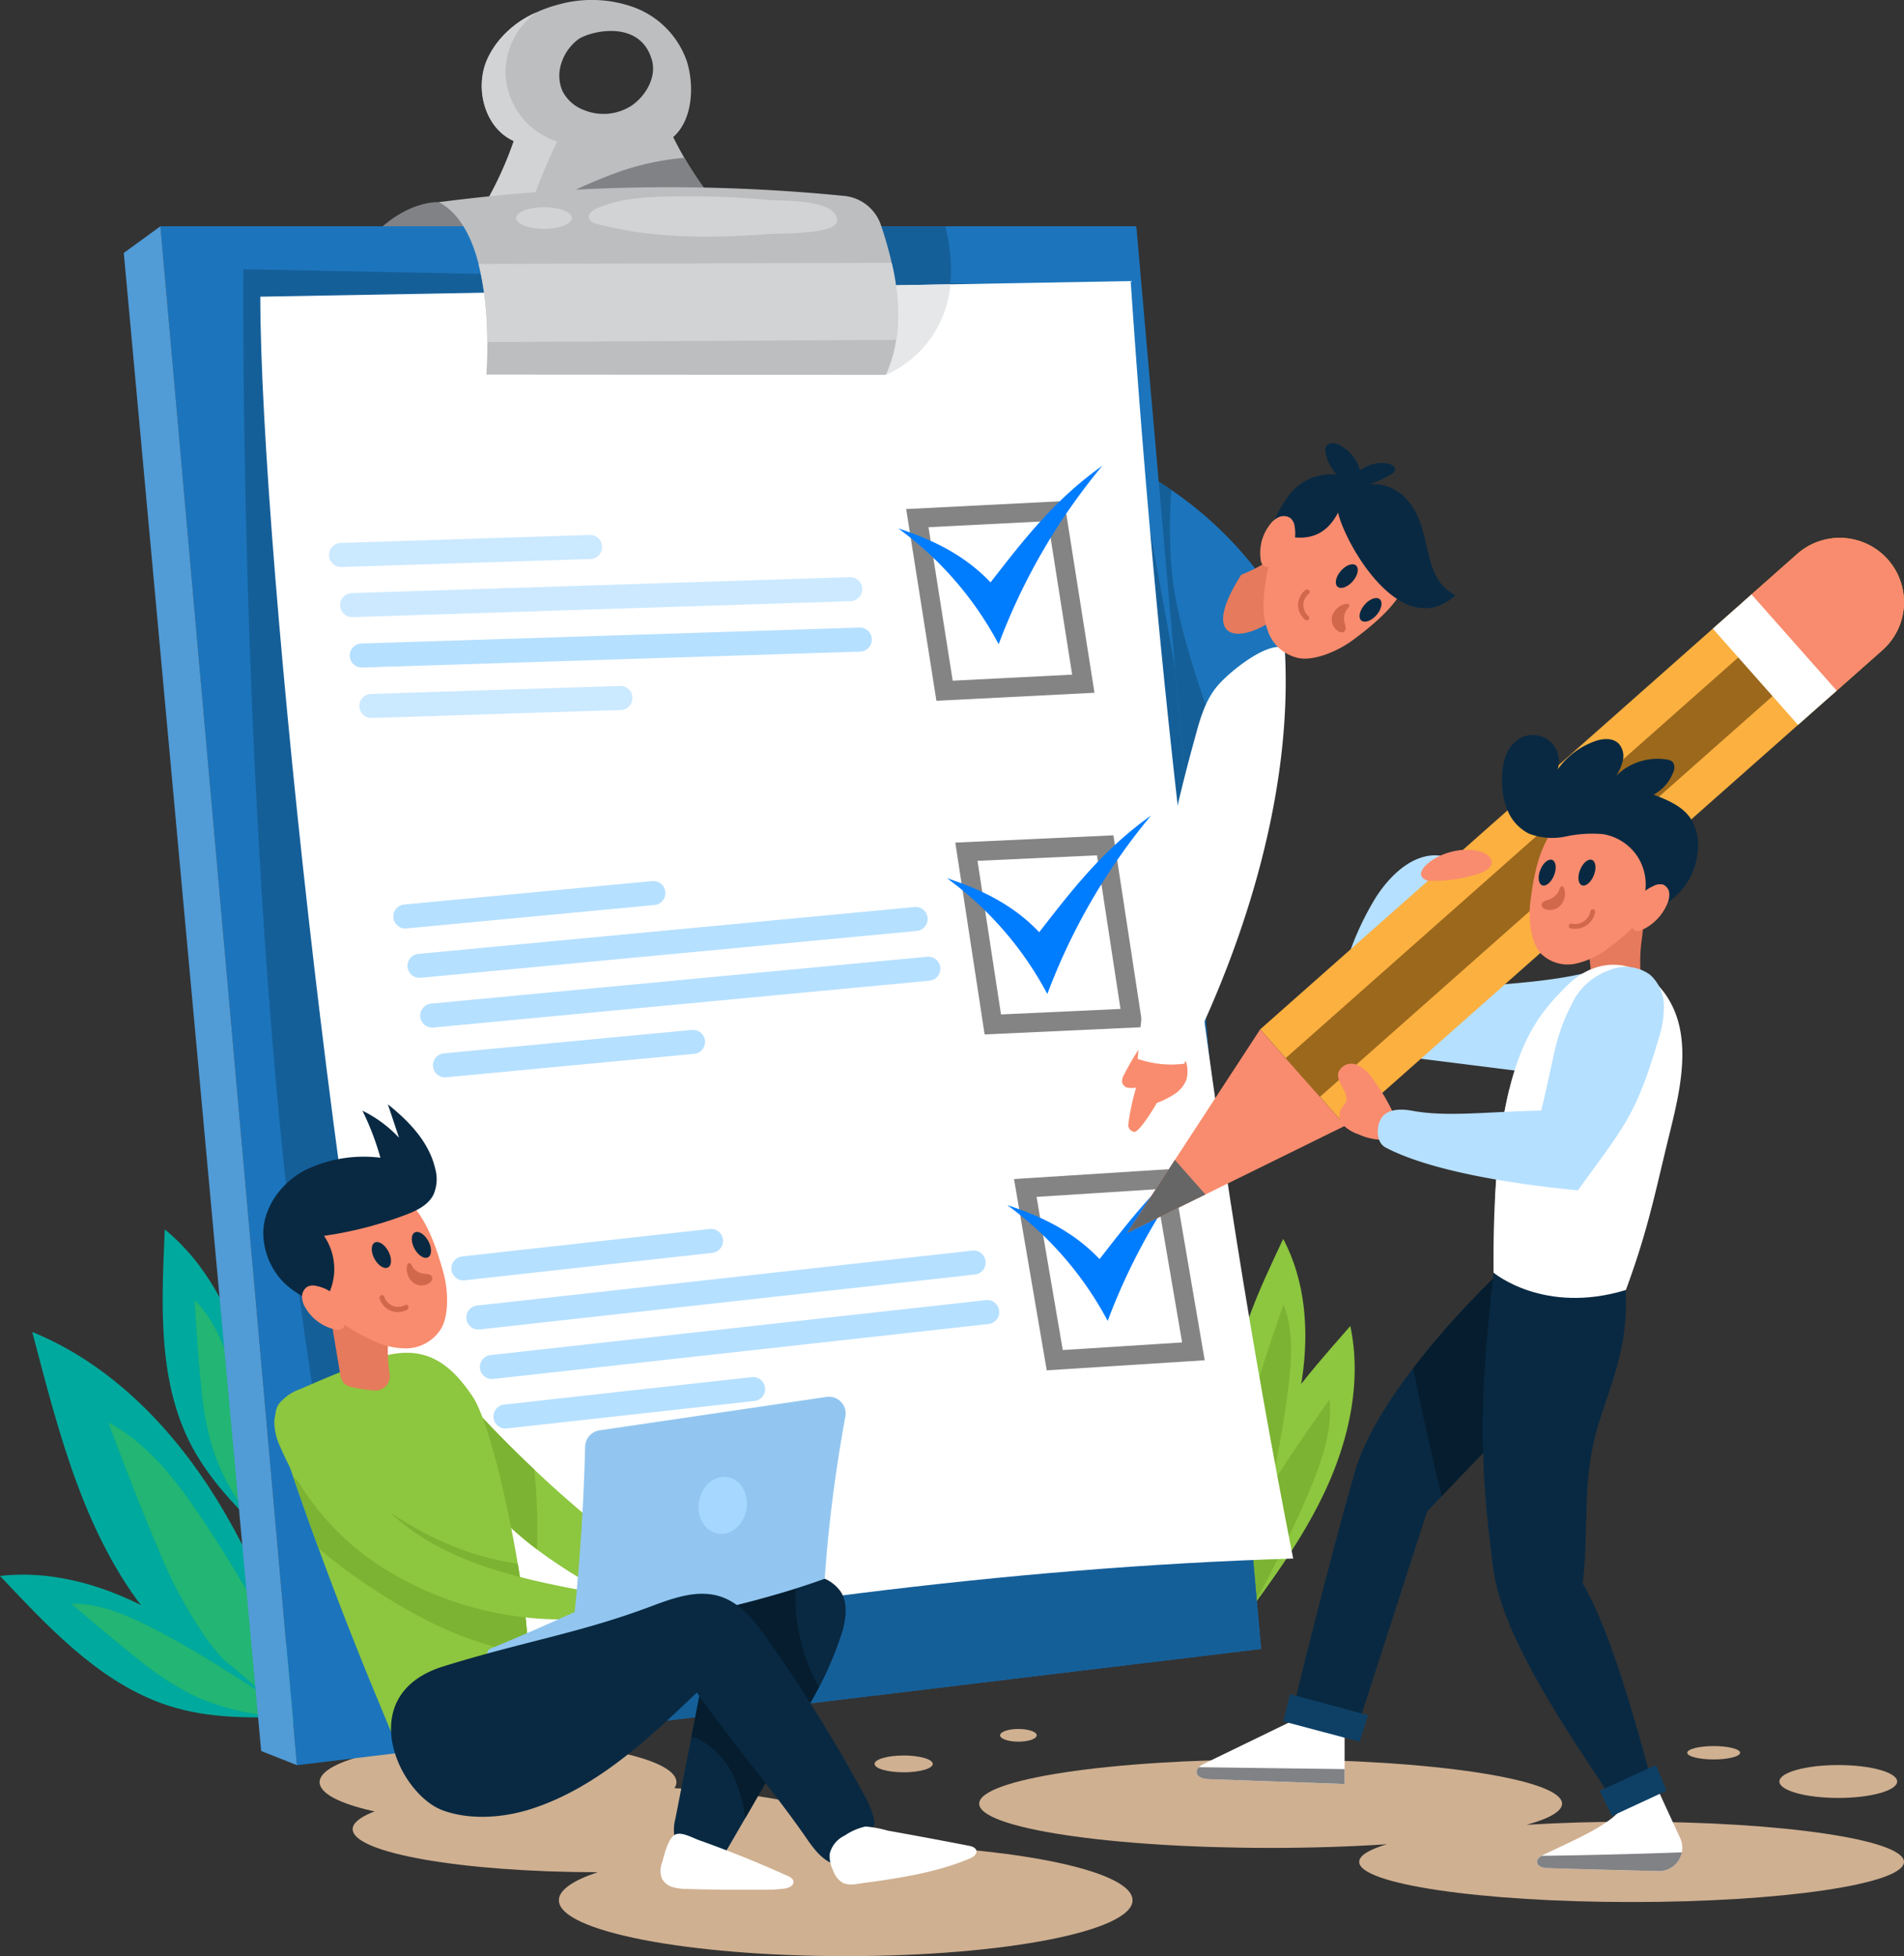 <svg xmlns="http://www.w3.org/2000/svg" width="272.82" height="280.261" viewBox="0 0 272.82 280.261">
  <rect x="0" y="0" width="272.82" height="280.261" fill="#333333" stroke="none"/>
  <g id="test" transform="translate(-824 -400)">
    <g id="Group_85" data-name="Group 85" transform="translate(5937.576 2409.954)">
      <g id="Group_44" data-name="Group 44">
        <g id="Group_43" data-name="Group 43">
          <ellipse id="Ellipse_1" data-name="Ellipse 1" cx="25.563" cy="5.803" rx="25.563" ry="5.803" transform="translate(-5067.778 -1760.421)" fill="#cfb091"/>
          <path id="Path_83" data-name="Path 83" d="M-4879.788-1748.952c-5.326,0-10.4.157-15.026.442,3.227-.9,5.062-1.93,5.062-3.027,0-3.5-18.7-6.337-41.76-6.337s-41.76,2.837-41.76,6.337,18.7,6.338,41.76,6.338c5.919,0,11.547-.188,16.649-.525-2.532.763-3.957,1.619-3.957,2.526,0,3.178,17.475,5.754,39.032,5.754s39.031-2.576,39.031-5.754S-4858.232-1748.952-4879.788-1748.952Z" fill="#cfb091"/>
          <path id="Path_84" data-name="Path 84" d="M-4992.4-1745.707q-1.158,0-2.3.013c1.482-.681,2.3-1.42,2.3-2.192,0-3.408-15.813-6.171-35.321-6.171s-35.321,2.763-35.321,6.171,15.689,6.149,35.089,6.171c-3.519,1.181-5.544,2.551-5.544,4.015,0,4.422,18.4,8.007,41.1,8.007s41.1-3.585,41.1-8.007S-4969.7-1745.707-4992.4-1745.707Z" fill="#cfb091"/>
          <ellipse id="Ellipse_2" data-name="Ellipse 2" cx="8.437" cy="2.356" rx="8.437" ry="2.356" transform="translate(-4858.612 -1757.071)" fill="#cfb091"/>
          <path id="Path_85" data-name="Path 85" d="M-4864.237-1758.832c0,.529-1.7.958-3.788.958s-3.788-.429-3.788-.958,1.7-.958,3.788-.958S-4864.237-1759.361-4864.237-1758.832Z" fill="#cfb091"/>
          <ellipse id="Ellipse_3" data-name="Ellipse 3" cx="4.17" cy="1.205" rx="4.17" ry="1.205" transform="translate(-4988.26 -1758.441)" fill="#cfb091"/>
          <path id="Path_86" data-name="Path 86" d="M-4965.026-1761.331c0,.5-1.176.91-2.626.91s-2.626-.408-2.626-.91,1.176-.91,2.626-.91S-4965.026-1761.834-4965.026-1761.331Z" fill="#cfb091"/>
        </g>
      </g>
      <g id="Group_45" data-name="Group 45">
        <path id="Path_87" data-name="Path 87" d="M-5067.778-1761.035c-4.037-11.57-8.121-23.241-14.5-33.7s-15.328-19.762-26.677-24.386c3.871,14.711,7.681,30.221,17.649,41.712C-5084.917-1770.041-5076.486-1765.433-5067.778-1761.035Z" fill="#00a99d"/>
        <path id="Path_88" data-name="Path 88" d="M-5071.822-1770.59c-2.565-4.791-5.2-9.545-8.009-14.2q-2.334-3.869-4.841-7.631c-3.6-5.371-7.689-10.7-13.392-13.744,2.261,5.972,4.522,11.946,7.032,17.818a65.762,65.762,0,0,0,7.07,13.221,50.928,50.928,0,0,0,8.53,8.847c1.586,1.325,3.226,2.585,4.889,3.811.022.016.047.037.069.054q1.343.695,2.7,1.378-.993-2.845-2-5.694Q-5070.795-1768.662-5071.822-1770.59Z" fill="#22b573"/>
      </g>
      <g id="Group_46" data-name="Group 46">
        <path id="Path_89" data-name="Path 89" d="M-5072.094-1763.988c-5.9-5.316-11.85-10.674-18.734-14.63s-14.861-6.452-22.748-5.545c6.78,7.151,13.774,14.776,23.015,18.2C-5084.635-1763.768-5078.41-1763.775-5072.094-1763.988Z" fill="#00a99d"/>
        <path id="Path_90" data-name="Path 90" d="M-5077.367-1768.157c-2.949-1.923-5.927-3.8-8.971-5.572q-2.531-1.471-5.126-2.828c-3.715-1.931-7.7-3.685-11.888-3.637,3.144,2.689,6.289,5.378,9.543,7.932a42.584,42.584,0,0,0,8.133,5.309,33.043,33.043,0,0,0,7.6,2.37c1.314.259,2.638.464,3.965.642l.056.009q.979-.023,1.96-.056-1.45-1.308-2.91-2.612Q-5076.183-1767.381-5077.367-1768.157Z" fill="#22b573"/>
      </g>
      <g id="Group_47" data-name="Group 47">
        <path id="Path_91" data-name="Path 91" d="M-5075.575-1789.99c-.288-7.933-.586-15.938-2.537-23.633s-5.712-15.161-11.853-20.192c-.415,9.846-1.021,20.174,2.954,29.192C-5084.463-1798.84-5080.125-1794.376-5075.575-1789.99Z" fill="#00a99d"/>
        <path id="Path_92" data-name="Path 92" d="M-5076.252-1796.677c-.672-3.456-1.4-6.9-2.245-10.319q-.7-2.843-1.538-5.649c-1.2-4.012-2.715-8.094-5.663-11.067.258,4.129.516,8.259.947,12.373a42.615,42.615,0,0,0,1.851,9.535,33.006,33.006,0,0,0,3.589,7.106c.729,1.124,1.5,2.217,2.3,3.294.011.014.022.032.033.046q.7.687,1.4,1.368-.07-1.952-.15-3.907Q-5075.984-1795.287-5076.252-1796.677Z" fill="#22b573"/>
      </g>
      <g id="Group_48" data-name="Group 48">
        <path id="Path_93" data-name="Path 93" d="M-4936.295-1776.784c4.741-6.369,9.518-12.8,12.812-20.021s5.033-15.4,3.392-23.168c-6.486,7.42-13.422,15.1-15.966,24.618C-4937.688-1789.249-4937.1-1783.053-4936.295-1776.784Z" fill="#8dc63f"/>
        <path id="Path_94" data-name="Path 94" d="M-4932.638-1782.424c1.639-3.116,3.231-6.257,4.708-9.454.818-1.771,1.6-3.56,2.335-5.368,1.576-3.88,2.948-8.012,2.509-12.176-2.383,3.382-4.766,6.765-7,10.243a42.563,42.563,0,0,0-4.524,8.595,33.007,33.007,0,0,0-1.648,7.789c-.135,1.332-.215,2.67-.269,4.007,0,.018,0,.039,0,.057q.114.972.239,1.947,1.167-1.567,2.328-3.142Q-4933.3-1781.174-4932.638-1782.424Z" fill="#7cb332"/>
      </g>
      <g id="Group_49" data-name="Group 49">
        <path id="Path_95" data-name="Path 95" d="M-4932.827-1792.872c2.405-6.4,4.825-12.853,5.829-19.613s.5-13.937-2.712-19.971c-3.6,7.682-7.507,15.684-7.343,24.165C-4936.949-1802.851-4934.985-1797.866-4932.827-1792.872Z" fill="#8dc63f"/>
        <path id="Path_96" data-name="Path 96" d="M-4931.145-1798.409c.613-2.967,1.182-5.945,1.642-8.94.255-1.661.477-3.327.653-5,.38-3.584.531-7.329-.824-10.669-1.166,3.365-2.331,6.731-3.355,10.142a36.708,36.708,0,0,0-1.7,8.187,28.385,28.385,0,0,0,.492,6.835c.206,1.134.458,2.26.733,3.379l.01.048q.327.777.662,1.553.591-1.574,1.177-3.153Q-4931.394-1797.216-4931.145-1798.409Z" fill="#7cb332"/>
      </g>
      <path id="Path_97" data-name="Path 97" d="M-4933.243-1927.865a53.414,53.414,0,0,0-19.3-15.831c-1.462,19.431-2.193,38.981-1.768,58.462a68.435,68.435,0,0,0,14.721-9.719c4.358-3.973,7.977-8.967,9.425-14.683C-4928.506-1916.168-4929.689-1923.159-4933.243-1927.865Z" fill="#1c75bc"/>
      <path id="Path_98" data-name="Path 98" d="M-4951.55-1943.2a6.086,6.086,0,0,0-1.172,2.2c0,.016-.006.032-.01.047q-.237,3.3-.444,6.6-.089,11.556-.175,23.111c-.03,3.92-.04,7.954,1.406,11.6a20.41,20.41,0,0,0,2.909,4.91c.657.848,2.35,3.6,3.725,3.25,1.2-.307,1.612-4.132,1.946-5.232q.968-3.189,2.142-6.309a10.3,10.3,0,0,0,.865-3.348,9.906,9.906,0,0,0-.7-3.293c-2.063-6.191-4.061-12.47-4.663-18.968a74.713,74.713,0,0,1-.019-11.128A53.136,53.136,0,0,0-4951.55-1943.2Z" fill="#155f99"/>
      <g id="Group_70" data-name="Group 70">
        <path id="Path_99" data-name="Path 99" d="M-5050.7-1980.988s-6.5-.527-12.438,8.6c15.5-3.53,23.849-.6,23.849-.6S-5043.687-1981.408-5050.7-1980.988Z" fill="#808285"/>
        <path id="Path_100" data-name="Path 100" d="M-5010.29-1979.942a51.016,51.016,0,0,1-6.825-10.368c2.78-2.449,3.064-7.314,1.958-10.851a12.662,12.662,0,0,0-7.491-7.712,17.761,17.761,0,0,0-10.924-.426c-4.352,1.133-8.534,3.853-10.265,8s-.23,9.719,3.879,11.547a50.939,50.939,0,0,1-8.52,15.425c10.841.092,21.685.183,32.521-.13a9.483,9.483,0,0,0,5.1-1.133A2.933,2.933,0,0,0-5010.29-1979.942ZM-5023-1994.876a7.372,7.372,0,0,1-6.872.7,5.674,5.674,0,0,1-3.121-2.751,5.638,5.638,0,0,1-.156-3.948,6.905,6.905,0,0,1,2.342-3.378c1.479-1.168,8.943-3.153,10.65,2.935C-5019.49-1998.916-5021.019-1996.264-5023-1994.876Z" fill="#bcbec0"/>
        <path id="Path_101" data-name="Path 101" d="M-5039.459-1974.259a89.152,89.152,0,0,1,5.711-15.414,10.749,10.749,0,0,1-7.41-9.816,10.779,10.779,0,0,1,4.416-8.677,13.654,13.654,0,0,0-7.095,6.87c-1.732,4.15-.23,9.719,3.879,11.547a50.939,50.939,0,0,1-8.52,15.425Q-5043.969-1974.285-5039.459-1974.259Z" fill="#d1d3d4"/>
        <g id="Group_50" data-name="Group 50">
          <path id="Path_102" data-name="Path 102" d="M-5090.589-1977.538h139.833l17.87,203.832-138.135,16.655Z" fill="#1c75bc"/>
          <path id="Path_103" data-name="Path 103" d="M-4986.649-1956.247s12.619-4.676,8.529-21.291h-17.489Z" fill="#155f99"/>
          <path id="Path_104" data-name="Path 104" d="M-5090.589-1977.538l-5.25,3.825,19.686,214.633,5.13,2.028Z" fill="#519bd6"/>
          <path id="Path_105" data-name="Path 105" d="M-4932.887-1773.706l-12.319-140.511-9.846-54.731-123.662-2.44s-1.34,160.968,23.878,212.385Z" fill="#155f99"/>
        </g>
        <path id="Path_106" data-name="Path 106" d="M-5076.278-1967.447l124.712-2.237c4.159,61.421,11.367,122.63,23.287,183.027-41.5,1.27-83.21,7.068-123.993,14.866C-5063.657-1813.141-5076.278-1930.772-5076.278-1967.447Z" fill="#fff"/>
        <path id="Path_107" data-name="Path 107" d="M-4992-1968.959l5.349,12.712a15.556,15.556,0,0,0,9.253-12.974Z" fill="#e6e7e8"/>
        <path id="Path_108" data-name="Path 108" d="M-5037.29-1979.438l26.423-1.2a51.119,51.119,0,0,1-4.648-6.7,37.988,37.988,0,0,0-8.852,1.823A68.718,68.718,0,0,0-5037.29-1979.438Z" fill="#808285"/>
        <g id="Group_51" data-name="Group 51">
          <path id="Path_109" data-name="Path 109" d="M-5043.884-1956.286l57.235.039c3.014-6.526,1.7-14.366-.7-21.451a6.18,6.18,0,0,0-5.281-4.189,254.634,254.634,0,0,0-58.067.9C-5044.326-1977.632-5043.319-1965.474-5043.884-1956.286Z" fill="#bcbec0"/>
          <path id="Path_110" data-name="Path 110" d="M-4985.81-1972.3l-59.19.165a46.835,46.835,0,0,1,1.249,11.187l58.583-.309A29.831,29.831,0,0,0-4985.81-1972.3Z" fill="#d1d3d4"/>
          <path id="Path_111" data-name="Path 111" d="M-5017.782-1981.8c-3.5.074-7.088.308-10.3,1.712-.574.251-1.227.714-1.112,1.33.1.534.714.776,1.24.914,8.062,2.118,16.49,2.021,24.742,1.412,1.621-.12,9.938.117,9.587-2.093-.469-2.953-7.7-2.6-9.736-2.781A130.795,130.795,0,0,0-5017.782-1981.8Z" fill="#d1d3d4"/>
          <ellipse id="Ellipse_4" data-name="Ellipse 4" cx="4.003" cy="1.55" rx="4.003" ry="1.55" transform="translate(-5039.633 -1980.266)" fill="#d1d3d4"/>
        </g>
        <g id="Group_52" data-name="Group 52">
          <path id="Path_112" data-name="Path 112" d="M-4956.75-1910.7l-22.65,1.148-4.33-27.466,22.65-1.147Zm-20.315-1.729,17.116-.868-3.466-21.991-17.116.867Z" fill="#848484"/>
        </g>
        <g id="Group_53" data-name="Group 53">
          <path id="Path_113" data-name="Path 113" d="M-4949.837-1862.791l-22.655,1.044-4.2-27.484,22.656-1.044Zm-20.307-1.822,17.12-.789-3.366-22.007-17.12.789Z" fill="#848484"/>
        </g>
        <g id="Group_54" data-name="Group 54">
          <path id="Path_114" data-name="Path 114" d="M-4963.591-1813.623l-4.689-27.406,22.634-1.444,4.689,27.407Zm-1.456-24.851,3.754,21.944,17.1-1.091-3.754-21.944Z" fill="#848484"/>
        </g>
        <g id="Group_59" data-name="Group 59">
          <g id="Group_55" data-name="Group 55" opacity="0.7">
            <path id="Path_115" data-name="Path 115" d="M-5063.121-1921.536a1.723,1.723,0,0,1-1.72-1.667,1.722,1.722,0,0,1,1.666-1.776l71.366-2.283a1.717,1.717,0,0,1,1.776,1.666,1.722,1.722,0,0,1-1.666,1.776l-71.366,2.282Z" fill="#b6e0ff"/>
          </g>
          <g id="Group_56" data-name="Group 56">
            <path id="Path_116" data-name="Path 116" d="M-5061.741-1914.313a1.722,1.722,0,0,1-1.72-1.666,1.722,1.722,0,0,1,1.666-1.776l71.365-2.283a1.713,1.713,0,0,1,1.776,1.666,1.721,1.721,0,0,1-1.666,1.776l-71.365,2.282Z" fill="#b6e0ff"/>
          </g>
          <g id="Group_57" data-name="Group 57">
            <path id="Path_117" data-name="Path 117" d="M-5060.361-1907.089a1.721,1.721,0,0,1-1.72-1.666,1.721,1.721,0,0,1,1.666-1.776l35.682-1.141a1.712,1.712,0,0,1,1.776,1.665,1.72,1.72,0,0,1-1.666,1.776l-35.682,1.141Z" fill="#b6e0ff" opacity="0.7"/>
          </g>
          <g id="Group_58" data-name="Group 58">
            <path id="Path_118" data-name="Path 118" d="M-5064.707-1928.721a1.721,1.721,0,0,1-1.72-1.667,1.721,1.721,0,0,1,1.666-1.776l35.682-1.141a1.714,1.714,0,0,1,1.776,1.666,1.721,1.721,0,0,1-1.665,1.776l-35.683,1.141Z" fill="#b6e0ff" opacity="0.7"/>
          </g>
        </g>
        <g id="Group_64" data-name="Group 64">
          <g id="Group_60" data-name="Group 60">
            <path id="Path_119" data-name="Path 119" d="M-5053.469-1869.854a1.722,1.722,0,0,1-1.712-1.56,1.722,1.722,0,0,1,1.553-1.876l71.085-6.712a1.719,1.719,0,0,1,1.876,1.552,1.721,1.721,0,0,1-1.552,1.876l-71.086,6.712C-5053.36-1869.857-5053.415-1869.854-5053.469-1869.854Z" fill="#b6e0ff"/>
          </g>
          <g id="Group_61" data-name="Group 61">
            <path id="Path_120" data-name="Path 120" d="M-5051.643-1862.73a1.721,1.721,0,0,1-1.712-1.56,1.721,1.721,0,0,1,1.552-1.876l71.086-6.712a1.724,1.724,0,0,1,1.876,1.553,1.723,1.723,0,0,1-1.552,1.876l-71.086,6.712C-5051.534-1862.733-5051.589-1862.73-5051.643-1862.73Z" fill="#b6e0ff"/>
          </g>
          <g id="Group_62" data-name="Group 62">
            <path id="Path_121" data-name="Path 121" d="M-5049.817-1855.6a1.724,1.724,0,0,1-1.713-1.56,1.723,1.723,0,0,1,1.553-1.877l35.543-3.356a1.732,1.732,0,0,1,1.876,1.552,1.723,1.723,0,0,1-1.553,1.877l-35.543,3.356C-5049.708-1855.608-5049.763-1855.6-5049.817-1855.6Z" fill="#b6e0ff"/>
          </g>
          <g id="Group_63" data-name="Group 63">
            <path id="Path_122" data-name="Path 122" d="M-5055.5-1876.926a1.721,1.721,0,0,1-1.712-1.56,1.722,1.722,0,0,1,1.553-1.876l35.543-3.356a1.723,1.723,0,0,1,1.876,1.552,1.722,1.722,0,0,1-1.553,1.876l-35.543,3.356C-5055.39-1876.929-5055.444-1876.926-5055.5-1876.926Z" fill="#b6e0ff"/>
          </g>
        </g>
        <g id="Group_69" data-name="Group 69">
          <g id="Group_65" data-name="Group 65">
            <path id="Path_123" data-name="Path 123" d="M-5045.034-1819.472a1.721,1.721,0,0,1-1.709-1.532,1.722,1.722,0,0,1,1.521-1.9l70.967-7.871a1.718,1.718,0,0,1,1.9,1.521,1.721,1.721,0,0,1-1.522,1.9l-70.966,7.872A1.783,1.783,0,0,1-5045.034-1819.472Z" fill="#b6e0ff"/>
          </g>
          <g id="Group_66" data-name="Group 66">
            <path id="Path_124" data-name="Path 124" d="M-5043.092-1812.378a1.722,1.722,0,0,1-1.71-1.532,1.721,1.721,0,0,1,1.522-1.9l70.967-7.872a1.718,1.718,0,0,1,1.9,1.522,1.72,1.72,0,0,1-1.522,1.9l-70.966,7.872A1.554,1.554,0,0,1-5043.092-1812.378Z" fill="#b6e0ff"/>
          </g>
          <g id="Group_67" data-name="Group 67">
            <path id="Path_125" data-name="Path 125" d="M-5041.15-1805.285a1.722,1.722,0,0,1-1.71-1.532,1.722,1.722,0,0,1,1.522-1.9l35.483-3.935a1.719,1.719,0,0,1,1.9,1.521,1.721,1.721,0,0,1-1.521,1.9l-35.484,3.936A1.737,1.737,0,0,1-5041.15-1805.285Z" fill="#b6e0ff"/>
          </g>
          <g id="Group_68" data-name="Group 68">
            <path id="Path_126" data-name="Path 126" d="M-5047.179-1826.509a1.721,1.721,0,0,1-1.709-1.532,1.721,1.721,0,0,1,1.521-1.9l35.483-3.936a1.715,1.715,0,0,1,1.9,1.521,1.722,1.722,0,0,1-1.522,1.9l-35.483,3.936A1.78,1.78,0,0,1-5047.179-1826.509Z" fill="#b6e0ff"/>
          </g>
        </g>
        <path id="Path_127" data-name="Path 127" d="M-4984.858-1934.244c4.922,1.615,9.487,3.8,13.215,7.732,4.837-6.226,9.2-11.863,16.021-16.715a88.48,88.48,0,0,0-14.857,25.569A49.006,49.006,0,0,0-4984.858-1934.244Z" fill="#007cff"/>
        <path id="Path_128" data-name="Path 128" d="M-4977.885-1884.127c4.922,1.615,9.487,3.8,13.215,7.732,4.837-6.226,9.2-11.864,16.022-16.715a88.466,88.466,0,0,0-14.858,25.568A49,49,0,0,0-4977.885-1884.127Z" fill="#007cff"/>
        <path id="Path_129" data-name="Path 129" d="M-4969.237-1837.291c4.922,1.616,9.487,3.8,13.216,7.733,4.837-6.226,9.2-11.864,16.021-16.715a88.511,88.511,0,0,0-14.858,25.568A49,49,0,0,0-4969.237-1837.291Z" fill="#007cff"/>
      </g>
      <g id="Group_77" data-name="Group 77">
        <path id="Path_130" data-name="Path 130" d="M-4927.221-1763.971l-13.773,6.684c-.539.262-1.164.665-1.116,1.262.058.725,1,.945,1.729.971l19.47.7v-7.9A32.211,32.211,0,0,1-4927.221-1763.971Z" fill="#fff"/>
        <path id="Path_131" data-name="Path 131" d="M-4881.017-1751.238c-1.32,2.583-7.385,5.078-11.346,7-.465.226-1.005.574-.964,1.089.05.625.865.815,1.492.838,4.046.144,10.5.289,15.878.433a3.342,3.342,0,0,0,3.087-4.818l-3.1-6.728C-4877.7-1753.725-4879.39-1750.568-4881.017-1751.238Z" fill="#fff"/>
        <path id="Path_132" data-name="Path 132" d="M-4882.606-1871.642c-7.307,2.511-14.368,2.4-21.083,3.314-1.182,1.651-5.718,8.334-6.9,9.984l18.949,2.379a8.907,8.907,0,0,0,3.08.027,6.843,6.843,0,0,0,3.665-2.635A14.9,14.9,0,0,0-4882.606-1871.642Z" fill="#b6e0ff"/>
        <path id="Path_133" data-name="Path 133" d="M-4916.365-1881.493c2.456-3.759,5.845-6.365,9.273-5.852-.279-.041-2.928,6.127-3.336,6.83a45.556,45.556,0,0,1-4.174,6.055,36.044,36.044,0,0,1-4.693,4.778c-.487.407-1.808,1.946-2.227.713-.266-.78.856-3.164,1.112-3.882A41.236,41.236,0,0,1-4916.365-1881.493Z" fill="#b6e0ff"/>
        <g id="Group_72" data-name="Group 72">
          <g id="Group_71" data-name="Group 71">
            <path id="Path_134" data-name="Path 134" d="M-4843.861-1916.791l-76.938,68.1-12.207-13.788,76.938-68.1a9.208,9.208,0,0,1,13,.791h0A9.207,9.207,0,0,1-4843.861-1916.791Z" fill="#fbb040"/>
            <path id="Path_135" data-name="Path 135" d="M-4933.006-1862.475l-19.06,29.172,31.267-15.384Z" fill="#f98c6e"/>
            <rect id="Rectangle_54" data-name="Rectangle 54" width="94.02" height="7.404" transform="matrix(0.749, -0.663, 0.663, 0.749, -4929.356, -1858.353)" fill="#9c681c"/>
            <path id="Path_136" data-name="Path 136" d="M-4945.23-1843.766l-6.835,10.462,11.213-5.517Z" fill="#666"/>
            <path id="Path_137" data-name="Path 137" d="M-4856.068-1930.579l-7.826,6.929,12.207,13.788,7.826-6.929a9.207,9.207,0,0,0,.791-13A9.208,9.208,0,0,0-4856.068-1930.579Z" fill="#f98c6e"/>
            <rect id="Rectangle_55" data-name="Rectangle 55" width="7.404" height="18.415" transform="translate(-4868.149 -1919.883) rotate(-41.519)" fill="#fff"/>
          </g>
        </g>
        <path id="Path_138" data-name="Path 138" d="M-4887.076-1877.254c1.774,3.168,1.915,11.845,1.1,15.382,2.714.457,5.777-3.849,8.491-3.392a22.765,22.765,0,0,1-.854-10.016c.154-1.106.358-2.349-.314-3.241-.849-1.128-2.59-1.011-3.905-.5S-4885.668-1877.145-4887.076-1877.254Z" fill="#e67a5c"/>
        <path id="Path_139" data-name="Path 139" d="M-4898.74-1827.619s-17,15.835-20.675,28.462-8.864,33.979-8.864,33.979l9.476,1.859,9.719-30.1,15.382-16.071S-4892.988-1825.317-4898.74-1827.619Z" fill="#092942"/>
        <path id="Path_140" data-name="Path 140" d="M-4898.74-1827.619a125.009,125.009,0,0,0-12.329,13.662c.924,4.846,2.032,9.666,3.12,14.391q.459,1.991.946,3.975l13.3-13.9S-4892.988-1825.317-4898.74-1827.619Z" fill="#051d2e"/>
        <path id="Path_141" data-name="Path 141" d="M-4880.971-1824.153c-.864,2.3-7.306,5.2-9.765,5.678a6.693,6.693,0,0,1-5.818-2.054c-1.493-1.5-2.97-3.386-3-5.479-.425-31.07,5.339-37.61,10.578-42.784,4.579-4.523,10.758-3.7,14.246,1.606,3.859,5.873,1.818,13.8.272,20.1C-4876.549-1838.564-4877.486-1833.422-4880.971-1824.153Z" fill="#fff"/>
        <path id="Path_142" data-name="Path 142" d="M-4887.427-1835.621a50.155,50.155,0,0,0,9.382-28.774,40.859,40.859,0,0,1-9.246,14.092,9.96,9.96,0,0,1-2.019,1.737c-2.175,1.306-4.938,1-7.4.4-.544-.132-1.091-.275-1.639-.416-.442,2.873-.778,6.189-.986,10.032A73.907,73.907,0,0,0-4887.427-1835.621Z" fill="#fff" opacity="0.7"/>
        <path id="Path_143" data-name="Path 143" d="M-4884.288-1806.683c2.28-7,3.935-10.837,3.681-18.449-11.783,3.587-18.962-2.487-18.962-2.487-1.846,16.826-2.279,25.85-.006,42.632,1.335,9.853,11.285,24.158,16.894,32.628,2.416-.606,3.524-1.1,5.94-1.7-2.082-7.822-5.9-21.942-10.038-29.03C-4885.8-1791.886-4887.076-1798.125-4884.288-1806.683Z" fill="#092942"/>
        <path id="Path_144" data-name="Path 144" d="M-4908.854-1886.351c1.911-1.578,5.526-2.423,7.8-1.444.586.252,1.188.707,1.213,1.345.032.816-.861,1.324-1.634,1.59a20.511,20.511,0,0,1-7.5,1.094C-4909.773-1884-4910.766-1884.772-4908.854-1886.351Z" fill="#f98c6e"/>
        <path id="Path_145" data-name="Path 145" d="M-4891.9-1848.194a5.258,5.258,0,0,0,2.227-.174,4.923,4.923,0,0,0,2.3-2.487,34.629,34.629,0,0,0,3.669-10.814,7.087,7.087,0,0,0-1.935-6.43,21.776,21.776,0,0,0-7.987,14.358c-1.191-.033-2.448-.055-3.692-.079-.383,1.559-.729,3.278-1.026,5.2Z" fill="#fff" opacity="0.7"/>
        <g id="Group_73" data-name="Group 73">
          <path id="Path_146" data-name="Path 146" d="M-4916.907-1855.438a5.077,5.077,0,0,0-2.367-2,1.983,1.983,0,0,0-2.539,1.186c-.32,1.469,1.641,2.857,1.051,4.24-.169.4-.525.687-.723,1.07a2.063,2.063,0,0,0,.478,2.276,5.649,5.649,0,0,0,2.125,1.24,8.437,8.437,0,0,0,3.365.775,2.655,2.655,0,0,0,1.918-.784c.919-1.052-.13-2.627-.63-3.636A28.289,28.289,0,0,0-4916.907-1855.438Z" fill="#f98c6e"/>
          <path id="Path_147" data-name="Path 147" d="M-4892.745-1850.837c2.1-8.5,1.841-10.562,4.847-16.15a9.347,9.347,0,0,1,4.822-3.927,5.959,5.959,0,0,1,5.951.629,6.034,6.034,0,0,1,1.962,4.344,14.532,14.532,0,0,1-.762,4.821c-3.207,10.923-4.879,12.485-11.553,21.707-9.1-.851-21.118-2.739-27.572-6.141-1.311-.692-1.4-2.918-.61-4.175.85-1.36,2.806-1.386,4.383-1.092C-4906.214-1849.876-4900.482-1850.691-4892.745-1850.837Z" fill="#b6e0ff"/>
        </g>
        <path id="Path_148" data-name="Path 148" d="M-4928.726-1767.223l11.164,3.013-1.2,3.788-10.923-2.9Z" fill="#0e4066"/>
        <path id="Path_149" data-name="Path 149" d="M-4876.29-1757.071l-8.065,3.682,1.759,3.615,7.806-3.616Z" fill="#0e4066"/>
        <path id="Path_150" data-name="Path 150" d="M-4920.911-1754.358v-2.132l-20.877-.274a.925.925,0,0,0-.322.739c.058.725,1,.945,1.729.971Z" fill="#808285"/>
        <path id="Path_151" data-name="Path 151" d="M-4892.68-1744.065c-.361.219-.679.517-.647.917.05.625.865.815,1.492.838,4.046.144,10.5.289,15.878.433a3.339,3.339,0,0,0,3.37-2.689Q-4882.631-1744.2-4892.68-1744.065Z" fill="#808285"/>
        <g id="Group_76" data-name="Group 76">
          <g id="Group_74" data-name="Group 74">
            <path id="Path_152" data-name="Path 152" d="M-4894.306-1880.668c-.278,2.212.008,5.639,1.49,7.3a5.463,5.463,0,0,0,5.01,1.479,11.97,11.97,0,0,0,4.869-2.356,30.761,30.761,0,0,0,6.6-6.6c1.725-2.354,3.157-5.326,2.292-8.112a8.046,8.046,0,0,0-4.317-4.5,11.025,11.025,0,0,0-7.579-.993C-4892.306-1892.8-4893.621-1886.124-4894.306-1880.668Z" fill="#f98c6e"/>
            <path id="Path_153" data-name="Path 153" d="M-4877.939-1881.654a7.376,7.376,0,0,0-1.075-5.685,7.375,7.375,0,0,0-4.881-3.108,18.052,18.052,0,0,0-5.32.339,9.366,9.366,0,0,1-5.262-.4,6.48,6.48,0,0,1-3.109-3.4,11.223,11.223,0,0,1-.758-4.617,9.233,9.233,0,0,1,.567-3.248,4.724,4.724,0,0,1,2.109-2.467,3.846,3.846,0,0,1,4.169.481,3.844,3.844,0,0,1,1.113,4.045,11.094,11.094,0,0,1,5.027-3.923c1.218-.5,2.777-.708,3.713.216a2.658,2.658,0,0,1,.623,2.329,6.8,6.8,0,0,1-.974,2.292,8.419,8.419,0,0,1,7.281-2.329,1.428,1.428,0,0,1,.81.342,1.409,1.409,0,0,1,.089,1.452,6.07,6.07,0,0,1-2.809,3.227c1.959.764,4.033,1.615,5.24,3.337a7.168,7.168,0,0,1,1.09,4.7,9.96,9.96,0,0,1-4.529,7.577,2.96,2.96,0,0,1-1.968.565A1.6,1.6,0,0,1-4877.939-1881.654Z" fill="#092942"/>
            <path id="Path_154" data-name="Path 154" d="M-4876.671-1883.006a1.905,1.905,0,0,1,1.367-.213,1.443,1.443,0,0,1,.907,1.2,3.057,3.057,0,0,1-.28,1.545,7.176,7.176,0,0,1-3.617,3.752,1.132,1.132,0,0,1-1.045.078c-.86-.542-.573-2.85-.221-3.675A6.1,6.1,0,0,1-4876.671-1883.006Z" fill="#f98c6e"/>
          </g>
          <path id="Path_155" data-name="Path 155" d="M-4885.2-1884.541c-.4,1-1.164,1.641-1.708,1.425s-.66-1.206-.261-2.209,1.164-1.642,1.708-1.425S-4884.8-1885.545-4885.2-1884.541Z" fill="#092942"/>
          <path id="Path_156" data-name="Path 156" d="M-4890.9-1884.541c-.4,1-1.164,1.641-1.708,1.425s-.66-1.206-.261-2.209,1.164-1.642,1.708-1.425S-4890.5-1885.545-4890.9-1884.541Z" fill="#092942"/>
          <path id="Path_157" data-name="Path 157" d="M-4891.687-1881.06a3.064,3.064,0,0,0-.671.261.636.636,0,0,0-.325.6.731.731,0,0,0,.5.5,2.072,2.072,0,0,0,2.186-.512,2.526,2.526,0,0,0,.614-2.206c-.043-.224-.212-.689-.516-.516-.206.117-.274.594-.394.793A2.637,2.637,0,0,1-4891.687-1881.06Z" fill="#d1684b"/>
          <g id="Group_75" data-name="Group 75">
            <path id="Path_158" data-name="Path 158" d="M-4887.9-1876.873a2.79,2.79,0,0,1-.633-.071.343.343,0,0,1-.259-.412.341.341,0,0,1,.412-.259,2.269,2.269,0,0,0,1.726-.315,2.267,2.267,0,0,0,.96-1.467.343.343,0,0,1,.4-.28.343.343,0,0,1,.279.4,2.963,2.963,0,0,1-1.258,1.922A2.967,2.967,0,0,1-4887.9-1876.873Z" fill="#d1684b"/>
          </g>
        </g>
      </g>
      <path id="Path_159" data-name="Path 159" d="M-4928.57-1932.27a20.271,20.271,0,0,1-7.142,4.651c-5.528,8.682-1.222,9.774,3.272,7.3l5.348-2.943a1.822,1.822,0,0,0,.773-.64,1.834,1.834,0,0,0-.084-1.458C-4927.153-1927.514-4926.867-1930.748-4928.57-1932.27Z" fill="#e67a5c"/>
      <path id="Path_160" data-name="Path 160" d="M-4949.545-1860.887a38.139,38.139,0,0,0-2.98,4.938,1.6,1.6,0,0,0-.243,1.162,1.1,1.1,0,0,0,.85.684,3.256,3.256,0,0,0,1.138-.034,32.851,32.851,0,0,0-1.143,5.437,1.058,1.058,0,0,0,.869.919c.548.039,2.033-2.059,3.238-4.152a13.151,13.151,0,0,0,2.532-1.267,4.326,4.326,0,0,0,1.73-2.144,4.7,4.7,0,0,0-.851-3.989,5.742,5.742,0,0,0-1.861-1.788C-4947.022-1861.548-4948.7-1861.074-4949.545-1860.887Z" fill="#f98c6e"/>
      <path id="Path_161" data-name="Path 161" d="M-4929.494-1917.115c1.215,19.888-5.371,41.65-14.385,59.56a14.759,14.759,0,0,1-6.686-.69,247.619,247.619,0,0,1,8.257-46.162c.687-2.567,1.445-5.214,3.154-7.249S-4931.944-1918.145-4929.494-1917.115Z" fill="#fff"/>
      <g id="Group_80" data-name="Group 80">
        <g id="Group_78" data-name="Group 78">
          <path id="Path_162" data-name="Path 162" d="M-4919.709-1918.26c-1.888,1.409-5.239,2.985-7.67,2.612a5.982,5.982,0,0,1-4.362-3.465,10.97,10.97,0,0,1-.718-5.379,28.1,28.1,0,0,1,2.19-9.1c1.156-2.711,3.06-5.5,6.162-6.247a9.69,9.69,0,0,1,6.756,1.272,11.564,11.564,0,0,1,5.444,5.9C-4909.646-1926.391-4915.054-1921.735-4919.709-1918.26Z" fill="#f98c6e"/>
          <path id="Path_163" data-name="Path 163" d="M-4930.373-1933.41c3.747,1.078,6.651.514,8.527-3.107.929,4.271,9.016,18.809,16.835,11.848-3.837-1.981-3.614-6.006-4.9-9.921a9.877,9.877,0,0,0-2.547-4.274,6.2,6.2,0,0,0-4.865-1.685,18.7,18.7,0,0,0,2.967-1.381c.316-.183.657-.422.679-.763.032-.493-.606-.792-1.145-.871a5.174,5.174,0,0,0-3.871.99,5.9,5.9,0,0,0-2.712-3.488,2.593,2.593,0,0,0-1.091-.4,1.142,1.142,0,0,0-1.03.4,1.258,1.258,0,0,0-.115.914,5.975,5.975,0,0,0,1.616,3.188,7.657,7.657,0,0,0-6.761,2.815,18.717,18.717,0,0,0-3.123,6.454C-4931.543-1932.805-4930.738-1933.3-4930.373-1933.41Z" fill="#092942"/>
          <path id="Path_164" data-name="Path 164" d="M-4928.062-1934.458a1.853,1.853,0,0,0-.618-1.272,1.735,1.735,0,0,0-1.656-.132,3.2,3.2,0,0,0-1.268,1.057,6.614,6.614,0,0,0-1.324,5.058,1.126,1.126,0,0,0,.551.928c1.017.442,2.987-1.026,3.543-1.762A5.586,5.586,0,0,0-4928.062-1934.458Z" fill="#f98c6e"/>
        </g>
        <path id="Path_165" data-name="Path 165" d="M-4921.549-1928.041c-.693.871-.829,1.858-.3,2.2s1.512-.079,2.206-.95.829-1.858.3-2.2S-4920.856-1928.912-4921.549-1928.041Z" fill="#092942"/>
        <path id="Path_166" data-name="Path 166" d="M-4918.146-1923.2c-.693.871-.829,1.858-.3,2.2s1.513-.08,2.206-.951.829-1.858.3-2.2S-4917.453-1924.074-4918.146-1923.2Z" fill="#092942"/>
        <path id="Path_167" data-name="Path 167" d="M-4920.908-1920.689a2.839,2.839,0,0,1,.157.707.617.617,0,0,1-.361.594.878.878,0,0,1-.756-.157,1.989,1.989,0,0,1-.829-2.125,2.589,2.589,0,0,1,1.681-1.692c.234-.083.766-.185.787.164.014.237-.388.547-.5.755A2.4,2.4,0,0,0-4920.908-1920.689Z" fill="#d1684b"/>
        <g id="Group_79" data-name="Group 79">
          <path id="Path_168" data-name="Path 168" d="M-4927.056-1921.683a2.907,2.907,0,0,0,.443.5.406.406,0,0,0,.537,0,.32.32,0,0,0-.006-.487,2.185,2.185,0,0,1-.737-1.63,2.147,2.147,0,0,1,.789-1.594.321.321,0,0,0,.021-.486.409.409,0,0,0-.537-.026,2.817,2.817,0,0,0-1.033,2.087A2.8,2.8,0,0,0-4927.056-1921.683Z" fill="#d1684b"/>
        </g>
      </g>
      <g id="Group_84" data-name="Group 84">
        <path id="Path_169" data-name="Path 169" d="M-5001.67-1784.013a16.3,16.3,0,0,1,4.684-.182,5.5,5.5,0,0,1,3.911,2.34c1,1.634.729,3.73.218,5.575a48.354,48.354,0,0,1-4.46,10.041c-4.106,7.554-8.429,14.987-12.75,22.42a13.34,13.34,0,0,1-4.1-.256,4.079,4.079,0,0,1-2.737-2.59,6.043,6.043,0,0,1,.109-2.739q2.363-12.1,4.727-24.195c.508-2.6,1.063-5.309,2.692-7.4S-5004-1785.276-5001.67-1784.013Z" fill="#092942"/>
        <path id="Path_170" data-name="Path 170" d="M-4996.224-1768.28a8.062,8.062,0,0,1-.44-.733,26.593,26.593,0,0,1-2.862-10.182,25.757,25.757,0,0,1,.136-5.073c-.762.05-1.524.152-2.28.255a3.08,3.08,0,0,0-1.1-.336q-1.941.508-3.876,1.039a9.809,9.809,0,0,0-2.721,2.31,13.15,13.15,0,0,0-2.209,5.126c.962,1.31,1.866,2.676,2.8,3.995a64,64,0,0,0,8.969,10.155c.837-1.5,1.672-3,2.493-4.515C-4996.949-1766.916-4996.583-1767.6-4996.224-1768.28Z" fill="#051d2e"/>
        <path id="Path_171" data-name="Path 171" d="M-5001.411-1763.649a48.348,48.348,0,0,0-4.579-6.536c-1.521-1.73-3.755-3.352-5.951-2.66-.1.032-.2.08-.294.121q-1.136,5.806-2.269,11.614a6.2,6.2,0,0,1,1.11.369,11.5,11.5,0,0,1,5.247,6,21.487,21.487,0,0,1,1.34,5.308q3.431-5.923,6.778-11.892C-5000.467-1762.116-5000.939-1762.89-5001.411-1763.649Z" fill="#051d2e"/>
        <path id="Path_172" data-name="Path 172" d="M-5049.019-1811.9a174.987,174.987,0,0,0,33.221,29.592c-1.155,1.478-2.475,3.086-4.336,3.32-1.526.193-2.987-.593-4.325-1.352-6.109-3.467-12.306-7-17.226-12.015A26.528,26.528,0,0,1-5049.019-1811.9Z" fill="#8dc63f"/>
        <path id="Path_173" data-name="Path 173" d="M-5049.019-1811.9a26.528,26.528,0,0,0,7.334,19.545,44.621,44.621,0,0,0,5.062,4.38c.035-1.33.05-2.66.029-3.99-.04-2.476-.177-4.963-.412-7.439Q-5043.315-1805.355-5049.019-1811.9Z" fill="#7cb332"/>
        <path id="Path_174" data-name="Path 174" d="M-5060.454-1815.065q-5.091,1.915-10.022,4.1a6.9,6.9,0,0,0-3.159,2.174c-.873,1.37-.391,3.082.117,4.619q6.344,19.212,14.215,38.086c.33.792,4.76,11.8,5.608,11.924,4.577.7,5.528-9.563,10.115-9.9a7.6,7.6,0,0,0,3.541-.877,5.4,5.4,0,0,0,2-3.51c1.474-5.91-4.055-35.743-7.8-41.389S-5053.645-1817.627-5060.454-1815.065Z" fill="#8dc63f"/>
        <path id="Path_175" data-name="Path 175" d="M-5039.98-1777.594a5.906,5.906,0,0,0,1.81.363c-.279-2.639-.7-5.61-1.213-8.676a39.742,39.742,0,0,1-8.87-2.361,48.464,48.464,0,0,1-4.983-2.3,83.572,83.572,0,0,1-15.158-10.805,48.24,48.24,0,0,0,6.233,9.616,42.8,42.8,0,0,0,7.948,6.5A61.844,61.844,0,0,0-5039.98-1777.594Z" fill="#7cb332"/>
        <path id="Path_176" data-name="Path 176" d="M-5057.467-1821.132a20.963,20.963,0,0,0-.281,7.991,2.065,2.065,0,0,1-2.192,2.4,20.335,20.335,0,0,1-3.154-.472,2.479,2.479,0,0,1-1.131-.49,2.615,2.615,0,0,1-.635-1.561q-.644-3.853-1.288-7.707a3.239,3.239,0,0,1,.14-2.168,3.045,3.045,0,0,1,2.657-1.1,7.15,7.15,0,0,1,3.205.475C-5059.155-1823.31-5057.221-1822.193-5057.467-1821.132Z" fill="#e67a5c"/>
        <g id="Group_82" data-name="Group 82">
          <path id="Path_177" data-name="Path 177" d="M-5050.061-1827.706c.642,2.267.916,5.96-.3,8.1a5.98,5.98,0,0,1-4.794,2.836,10.987,10.987,0,0,1-5.281-1.252,28.1,28.1,0,0,1-7.716-5.3c-2.119-2.048-4.046-4.824-3.632-7.988a9.685,9.685,0,0,1,3.6-5.855,11.563,11.563,0,0,1,7.456-2.975C-5054.058-1840.01-5051.643-1833.3-5050.061-1827.706Z" fill="#f98c6e"/>
          <path id="Path_178" data-name="Path 178" d="M-5059.853-1829.483c.566.959,1.439,1.439,1.95,1.072s.466-1.441-.1-2.4-1.439-1.438-1.95-1.072S-5060.419-1830.441-5059.853-1829.483Z" fill="#092942"/>
          <path id="Path_179" data-name="Path 179" d="M-5054.118-1830.932c.566.958,1.439,1.438,1.95,1.071s.466-1.441-.1-2.4-1.439-1.438-1.95-1.071S-5054.684-1831.891-5054.118-1830.932Z" fill="#092942"/>
          <path id="Path_180" data-name="Path 180" d="M-5052.758-1827.454a2.8,2.8,0,0,1,.717.106.616.616,0,0,1,.425.549.873.873,0,0,1-.417.65,1.99,1.99,0,0,1-2.281.015,2.591,2.591,0,0,1-.979-2.175c.006-.248.1-.782.435-.676.226.071.372.558.526.737A2.4,2.4,0,0,0-5052.758-1827.454Z" fill="#d1684b"/>
          <g id="Group_81" data-name="Group 81">
            <path id="Path_181" data-name="Path 181" d="M-5055.884-1822.067a2.922,2.922,0,0,0,.625-.236.408.408,0,0,0,.193-.5.32.32,0,0,0-.457-.169,2.185,2.185,0,0,1-1.786.106,2.152,2.152,0,0,1-1.207-1.306.321.321,0,0,0-.447-.194.41.41,0,0,0-.215.493,2.812,2.812,0,0,0,1.58,1.71A2.79,2.79,0,0,0-5055.884-1822.067Z" fill="#d1684b"/>
          </g>
          <path id="Path_182" data-name="Path 182" d="M-5067.568-1822.83a8.482,8.482,0,0,0,1.884-4.962,8.48,8.48,0,0,0-1.463-5.1,54.951,54.951,0,0,0,11.541-2.951c1.624-.6,3.348-1.394,4.135-2.938a5.562,5.562,0,0,0,.249-3.761c-.875-3.78-3.741-6.771-6.776-9.19q.8,2.394,1.6,4.787a18.07,18.07,0,0,0-5.247-3.88,38.864,38.864,0,0,1,2.576,6.74,19.282,19.282,0,0,0-10.914,1.841c-3.275,1.79-5.82,5.19-5.873,8.922a10.31,10.31,0,0,0,2.33,6.435C-5072.083-1825.064-5069.651-1823.867-5067.568-1822.83Z" fill="#092942"/>
          <path id="Path_183" data-name="Path 183" d="M-5068.174-1825.694a1.856,1.856,0,0,0-1.409.123,1.732,1.732,0,0,0-.715,1.5,3.2,3.2,0,0,0,.534,1.561,6.614,6.614,0,0,0,4.251,3.045,1.129,1.129,0,0,0,1.064-.183c.776-.792.109-3.156-.38-3.939A5.588,5.588,0,0,0-5068.174-1825.694Z" fill="#f98c6e"/>
        </g>
        <path id="Path_184" data-name="Path 184" d="M-5067.916-1788.1a84.736,84.736,0,0,0,15.73,10.414,53.228,53.228,0,0,0,14.359,4.805c-.081-1.881-.292-4.142-.6-6.614-2.213-.79-4.4-1.64-6.559-2.576a110.958,110.958,0,0,1-26.573-16.307Q-5069.794-1793.227-5067.916-1788.1Z" fill="#7cb332"/>
        <path id="Path_185" data-name="Path 185" d="M-5063.519-1802.692c1.461,6.072,6.658,11.13,12.844,14.374s13.321,4.892,20.415,6.2a4.783,4.783,0,0,1,.836,1.861,1.8,1.8,0,0,1-.708,1.914,3.712,3.712,0,0,1-1.954.4,48.307,48.307,0,0,1-25.453-6.667,38.32,38.32,0,0,1-15.954-18.213,8.428,8.428,0,0,1-.777-3.376,3.729,3.729,0,0,1,1.64-3.039c1.781-1.15,4.49-.55,6.061.8A11.66,11.66,0,0,1-5063.519-1802.692Z" fill="#8dc63f"/>
        <path id="Path_186" data-name="Path 186" d="M-4995.917-1790.363c.3,1.29.256,4.958.51,6.6-12.56,4.548-25.611,6.324-39.033,10.081l-6.366,1.782a3.208,3.208,0,0,1-2.331.051c-.706-.37-.91-1.6-.172-1.9,13.632-5.561,26.722-12.548,40.713-17.134a11.261,11.261,0,0,1,3.24-.709C-4998.246-1791.611-4996.165-1791.445-4995.917-1790.363Z" fill="#92c6f0"/>
        <g id="Group_83" data-name="Group 83">
          <path id="Path_187" data-name="Path 187" d="M-5027.676-1805.023l32.521-4.789a2.4,2.4,0,0,1,2.715,2.8,207.689,207.689,0,0,0-2.967,23.249c-11.511,1.535-22.531,2.912-35.84,4.934.884-8.981,1.306-16.115,1.518-23.878A2.408,2.408,0,0,1-5027.676-1805.023Z" fill="#92c6f0"/>
          <path id="Path_188" data-name="Path 188" d="M-5006.625-1793.687c-.389,2.233-2.223,3.778-4.1,3.451s-3.077-2.4-2.688-4.634,2.224-3.778,4.1-3.451S-5006.236-1795.92-5006.625-1793.687Z" fill="#a6d7ff"/>
        </g>
        <path id="Path_189" data-name="Path 189" d="M-5050.083-1750.561c3.959,1.426,8.743,1.045,12.744-.261,9.239-3.014,16.6-9.929,23.623-16.642,4.862,7.025,10.777,13.771,15.64,20.8,1.041,1.5,2.183,3.091,3.891,3.746s6.13-4.64,5.917-6.043a12.546,12.546,0,0,0-1.544-3.947,223.77,223.77,0,0,0-13.582-21.894c-1.849-2.67-3.954-5.479-7.056-6.444-3.232-1.005-6.684.252-9.852,1.444-10.2,3.837-18.448,5.069-29.781,8.607C-5063.054-1767.149-5056.489-1752.868-5050.083-1750.561Z" fill="#092942"/>
        <path id="Path_190" data-name="Path 190" d="M-4974.758-1745.51c.447.087.979.253,1.083.7.125.533-.47.933-.975,1.144-5.082,2.123-10.613,2.879-16.072,3.616a3.666,3.666,0,0,1-2.033-.11,3.328,3.328,0,0,1-1.462-1.842,4.392,4.392,0,0,1-.46-2.4,3.918,3.918,0,0,1,2.145-2.57,8.493,8.493,0,0,1,2.973-1.294,16.763,16.763,0,0,1,3.184.591q3.75.667,7.492,1.375Q-4976.819-1745.912-4974.758-1745.51Z" fill="#fff"/>
        <path id="Path_191" data-name="Path 191" d="M-5018.689-1743.172a3.421,3.421,0,0,0-.082,2.284,2.493,2.493,0,0,0,1.531,1.288,7.145,7.145,0,0,0,2.035.277c3.678.135,7.359.124,11.038.113a19.269,19.269,0,0,0,3.085-.175c.57-.094,1.271-.426,1.2-1-.05-.407-.474-.643-.848-.811q-4.151-1.873-8.4-3.52-2.156-.836-4.333-1.61c-.818-.291-2.378-1.184-3.276-.818C-5017.853-1746.689-5018.386-1744.2-5018.689-1743.172Z" fill="#fff"/>
      </g>
    </g>
  </g>
</svg>
